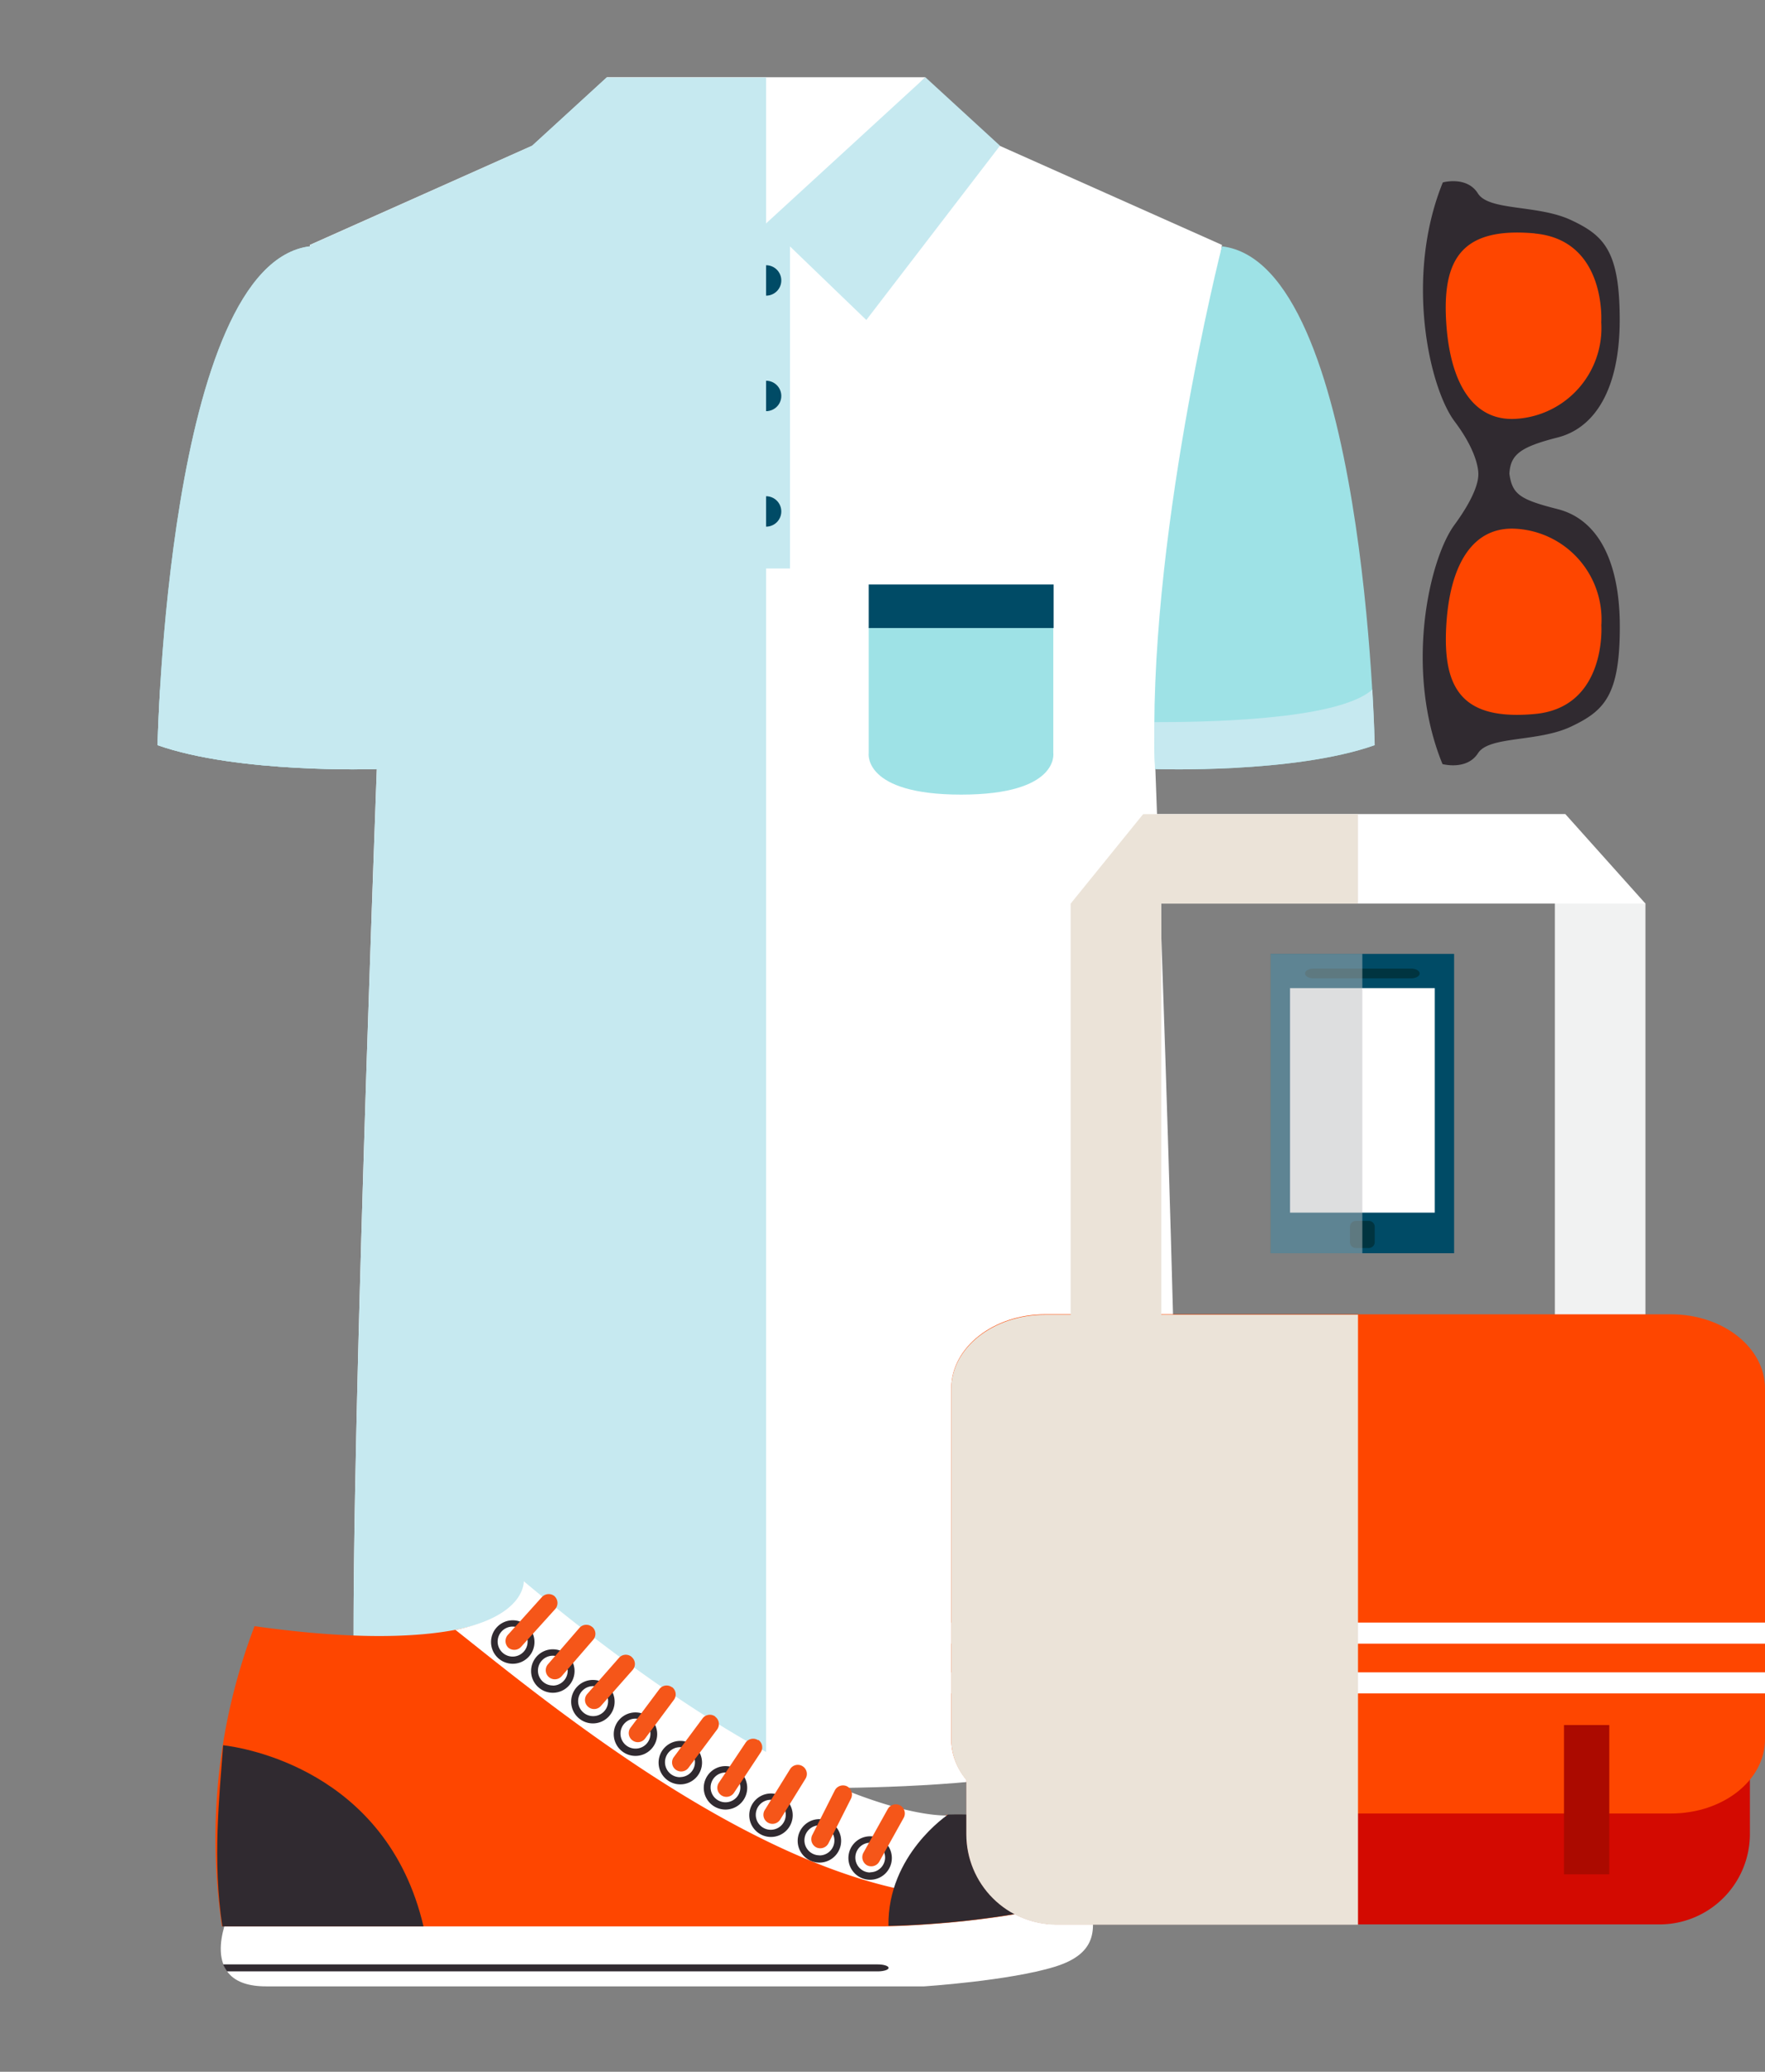 <svg xmlns="http://www.w3.org/2000/svg" viewBox="0 0 162.54 190.67"><rect x="0" y="0" width="162.54" height="190.67" fill="#808080" stroke="none"/><defs><clipPath id="a"><path d="M126.6 68.58s-.88-44.34-14.07-45.91v.13-.25l-20.45-9.12-6.87-6.3H55.88L49 13.41l-20.43 9.13v.25-.13c-13.18 1.57-14.06 45.92-14.06 45.92 7.38 2.6 19.89 2.21 20.19 2.2-.31 8.44-3.19 86.66-1.73 88 7.69 6.94 37.58 5.75 37.58 5.75s29.89 1.19 37.58-5.75c1.46-1.32-1.42-79.54-1.73-88 .31 0 12.82.4 20.2-2.2z" fill="none"/></clipPath><clipPath id="b"><path d="M162.54 127.79c0-3.77-3.87-6.82-8.65-6.82h-2.36V83.16l-7.37-8.23h-38.89l-6.67 8.23V121h-2.36c-4.77 0-8.64 3.06-8.64 6.82v32.3a5.81 5.81 0 0 0 1.39 3.7v5a8.33 8.33 0 0 0 8.32 8.32h55.51a8.33 8.33 0 0 0 8.33-8.32v-5a5.81 5.81 0 0 0 1.39-3.7zm-55.6-44.63h36.26V121h-36.26z" fill="none"/></clipPath></defs><title>Depositphotos_43453505_04</title><g data-name="Layer 2"><g data-name="Layer 1" style="isolation:isolate"><ellipse cx="140.09" cy="57.31" rx="8.57" ry="9.7" fill="#fe4600"/><ellipse cx="139.95" cy="29.45" rx="8.57" ry="9.69" fill="#fe4600"/><path d="M132.87 16.79c-3.54 8.71-1.25 18.89 1.09 22s2.18 4.9 2.18 4.9c0 .54-.24 1.94-2.21 4.63-2.32 3.17-4.63 13.34-1.09 22 0 0 2.24.61 3.27-1s5.51-1 8.57-2.45 4.49-2.86 4.49-9.19-2.21-9.93-5.71-10.82-4.19-1.36-4.46-3.26c.1-1.77 1-2.46 4.45-3.34s5.71-4.49 5.71-10.82-1.43-7.76-4.49-9.19-7.55-.82-8.57-2.45-3.23-1.01-3.23-1.01zm6.84 31.88a8.37 8.37 0 0 1 7.76 8.88s.51 7.55-6.12 8.16-8.47-2.25-8.17-8 2.45-9.35 6.53-9.04zm1.63-27.18c6.63.61 6.12 8.17 6.12 8.17a8.37 8.37 0 0 1-7.76 8.88c-4.08.31-6.22-3.37-6.53-9.08s1.54-8.58 8.18-7.98z" fill="#302a30"/><path d="M112.53 22.54l-21-9.36-21 7.38-21-7.38-21 9.36L34.73 70s-3.3 87.34-1.76 88.73c7.69 6.94 37.58 5.75 37.58 5.75s29.89 1.19 37.58-5.75c1.54-1.39-1.76-88.73-1.76-88.73z" fill="#fff"/><path d="M28.57 22.67s7 27.45 6.16 48.11c0 0-12.75.44-20.22-2.2 0 0 .88-44.35 14.06-45.91z" fill="#9ee2e6"/><path fill="#fff" d="M55.88 7.11h29.34L70.55 22.67 55.88 7.11z"/><path style="mix-blend-mode:multiply" fill="#c6e9f0" d="M68.35 20.57h4.4v31.75h-4.4z"/><path fill="#c6e9f0" d="M55.88 7.11l-6.87 6.3 12.31 16.04 9.23-8.89L55.88 7.11z"/><path fill="#c6e9f0" d="M85.22 7.11l6.87 6.3-12.31 16.04-9.23-8.89L85.22 7.11z"/><path d="M14.51 68.58c7.47 2.64 20.22 2.2 20.22 2.2q.09-2.12.07-4.32c-4.06 0-16.84-.1-20.06-3-.19 3.13-.23 5.12-.23 5.12z" style="mix-blend-mode:multiply" fill="#c6e9f0"/><path d="M112.53 22.67s-7 27.45-6.16 48.11c0 0 12.75.44 20.22-2.2.01 0-.87-44.35-14.06-45.91z" fill="#9ee2e6"/><path d="M126.6 68.58c-7.47 2.64-20.22 2.2-20.22 2.2q-.09-2.12-.07-4.32c4.06 0 16.84-.1 20.07-3 .18 3.13.22 5.12.22 5.12z" style="mix-blend-mode:multiply" fill="#c6e9f0"/><path d="M97 69.31V57.72H80v11.59s-.56 3.82 8.51 3.82S97 69.31 97 69.31z" fill="#9ee2e6"/><path fill="#004b66" d="M80 53.79h17.03v4.01H80z"/><circle cx="70.55" cy="25.81" r="1.4" fill="#004b66"/><circle cx="70.55" cy="36.44" r="1.4" fill="#004b66"/><circle cx="70.55" cy="47.07" r="1.4" fill="#004b66"/><g clip-path="url(#a)"><path style="mix-blend-mode:multiply" fill="#c6e9f0" d="M70.55 4.62v162.86H16.16l12.41-71.54L0 83.08l7.58-50.11L39.89 0l30.66 4.62z"/></g><path d="M21 176.34s-2.94 6.47 3.49 6.47h60.63s7.8-.51 12-1.8 3.74-3.75 3.17-6.43S21 176.34 21 176.34z" fill="#fff"/><path d="M23.44 149.66a54.8 54.8 0 0 0-3 27.63h61s10.8-.13 18.77-2.7c0 0 .77-8-13-7.55 0 0-12.72 4.68-39-20 .09-.04-2.93 5.7-24.77 2.62z" fill="#fe4600"/><path d="M20.55 160.62c-.35 4.77-1 10.57-.07 16.67H39c-3.39-14.48-16.76-16.48-18.45-16.67z" fill="#302a30"/><path d="M41.94 150c7.85 6.22 24.64 20.08 40.27 23.72 10.1 2.35 12.1-3.12 11-6.22a19.59 19.59 0 0 0-2-.33l-1.05-.09h-2.82s-12.12 1-39.1-21.55c-.03-.05.28 3.13-6.3 4.47z" fill="#fff"/><path d="M87.31 167s-5.59 3.7-5.49 10.24c1.7 0 11.24-.36 18.47-2.69 0 .04.77-7.93-12.98-7.55z" fill="#302a30"/><path d="M80.83 180.79H20.55a3 3 0 0 0 .36.64h59.92c.54 0 1-.14 1-.32s-.46-.32-1-.32z" fill="#302a30"/><path d="M47.22 149.12a2 2 0 1 0 2 2 2 2 0 0 0-2-2zm0 3.34a1.38 1.38 0 1 1 1.37-1.38 1.38 1.38 0 0 1-1.37 1.38z" fill="#302a30"/><path d="M50.91 151.79a2 2 0 1 0 2 2 2 2 0 0 0-2-2zm0 3.33a1.37 1.37 0 1 1 1.37-1.38 1.37 1.37 0 0 1-1.37 1.39z" fill="#302a30"/><path d="M54.6 154.61a2 2 0 1 0 2 2 2 2 0 0 0-2-2zm0 3.33a1.38 1.38 0 1 1 1.4-1.37 1.37 1.37 0 0 1-1.4 1.37z" fill="#302a30"/><path d="M58.52 157.6a2 2 0 1 0 2 2 2 2 0 0 0-2-2zm0 3.33a1.38 1.38 0 1 1 1.38-1.37 1.37 1.37 0 0 1-1.38 1.37z" fill="#302a30"/><path d="M62.65 160.22a2 2 0 1 0 2 2 2 2 0 0 0-2-2zm0 3.34a1.38 1.38 0 1 1 1.35-1.38 1.37 1.37 0 0 1-1.35 1.37z" fill="#302a30"/><path d="M66.81 162.54a2 2 0 1 0 2 2 2 2 0 0 0-2-2zm0 3.33a1.37 1.37 0 1 1 1.37-1.37 1.37 1.37 0 0 1-1.37 1.37z" fill="#302a30"/><path d="M71 165.06a2 2 0 1 0 2 2 2 2 0 0 0-2-2zm0 3.34a1.38 1.38 0 1 1 1.36-1.4 1.38 1.38 0 0 1-1.36 1.4z" fill="#302a30"/><path d="M75.46 167.42a2 2 0 1 0 2 2 2 2 0 0 0-2-2zm0 3.33a1.38 1.38 0 1 1 1.38-1.37 1.37 1.37 0 0 1-1.38 1.38z" fill="#302a30"/><path d="M80.13 169a2 2 0 1 0 2 2 2 2 0 0 0-2-2zm0 3.33a1.37 1.37 0 1 1 1.38-1.37 1.37 1.37 0 0 1-1.38 1.35z" fill="#302a30"/><path d="M51.09 146.93a.85.85 0 0 1 0 1.2L48 151.55a.85.85 0 0 1-1.2.08.85.85 0 0 1 0-1.2l3.09-3.43a.85.85 0 0 1 1.2-.08z" fill="#f55619"/><path d="M54.54 149.73a.84.84 0 0 1 .09 1.18l-2.9 3.35a.84.84 0 0 1-1.18.09.84.84 0 0 1-.09-1.18l2.9-3.35a.84.84 0 0 1 1.18-.08z" fill="#f55619"/><path d="M58.18 152.51a.83.83 0 0 1 .08 1.18L55.34 157a.83.83 0 0 1-1.18.08.83.83 0 0 1-.08-1.18l2.92-3.32a.83.83 0 0 1 1.18-.08z" fill="#f55619"/><path d="M61.89 155.27a.84.84 0 0 1 .17 1.17L59.41 160a.83.83 0 0 1-1.17.17.83.83 0 0 1-.17-1.17l2.65-3.54a.83.83 0 0 1 1.17-.17z" fill="#f55619"/><path d="M65.87 158a.84.84 0 0 1 .17 1.17l-2.64 3.53a.84.84 0 0 1-1.17.17.83.83 0 0 1-.17-1.17l2.64-3.55a.84.84 0 0 1 1.17-.17z" fill="#f55619"/><path d="M69.82 160.12a.83.83 0 0 1 .23 1.16L67.59 165a.84.84 0 0 1-1.16.23.84.84 0 0 1-.23-1.16l2.46-3.68a.84.84 0 0 1 1.16-.23z" fill="#f55619"/><path d="M73.91 162.55a.84.84 0 0 1 .27 1.15l-2.33 3.76a.84.84 0 0 1-1.15.27.83.83 0 0 1-.27-1.15l2.33-3.76a.83.83 0 0 1 1.15-.27z" fill="#f55619"/><path d="M78 164.4a.85.85 0 0 1 .36 1.15l-2.06 4.08a.85.85 0 0 1-1.13.39.85.85 0 0 1-.36-1.15l2.06-4.08a.85.85 0 0 1 1.13-.39z" fill="#f55619"/><path d="M82.9 166.16a.85.85 0 0 1 .31 1.16l-2.23 4a.85.85 0 0 1-1.15.34.86.86 0 0 1-.31-1.16l2.23-4a.85.85 0 0 1 1.15-.34z" fill="#f55619"/><path fill="#004b66" d="M117.02 87.79h16.89v27.55h-16.89z"/><path fill="#fff" d="M118.8 90.94h13.33v20.66H118.8z"/><path d="M130.74 89.59c0 .25-.35.45-.78.45h-9c-.43 0-.78-.2-.78-.45s.35-.45.78-.45h9c.43 0 .78.2.78.45z" fill="#003440"/><path d="M126.6 114.3a.55.55 0 0 1-.55.56h-1.18a.55.55 0 0 1-.55-.56v-1.38a.55.55 0 0 1 .55-.56h1.18a.55.55 0 0 1 .55.56z" fill="#003440"/><path style="mix-blend-mode:multiply" fill="#bcbec0" opacity=".5" d="M117.02 87.79h8.44v27.55h-8.44z"/><path fill="#f1f2f2" d="M143.19 132.81h8.34V83.16l-8.34-6.69v56.34z"/><path fill="#f1f2f2" d="M98.61 132.81h8.33V75.76l-8.33 7.4v49.65z"/><path fill="#fff" d="M144.15 74.92h-38.88l-6.66 8.24h52.92l-7.38-8.24z"/><path d="M161.15 168.79a8.33 8.33 0 0 1-8.33 8.32H97.31a8.33 8.33 0 0 1-8.31-8.32v-39.41a8.33 8.33 0 0 1 8.31-8.38h55.51a8.33 8.33 0 0 1 8.33 8.33z" fill="#d30a01"/><path d="M162.54 160.08c0 3.77-3.87 6.82-8.65 6.82H96.24c-4.77 0-8.64-3.06-8.64-6.82v-32.3c0-3.77 3.87-6.82 8.64-6.82h57.65c4.78 0 8.65 3.06 8.65 6.82z" fill="#fe4600"/><path fill="#ab0a00" d="M101.94 158.76h4.17v13.74h-4.17z"/><path fill="#ab0a00" d="M144.03 158.76h4.17v13.74h-4.17z"/><path fill="#fff" d="M87.6 153.91h74.94v1.94H87.6z"/><path fill="#fff" d="M87.6 149.33h74.94v1.94H87.6z"/><g clip-path="url(#b)"><path style="mix-blend-mode:multiply" fill="#ebe3d8" d="M76.14 60.99h48.92v129.68H76.14z"/></g></g></g></svg>